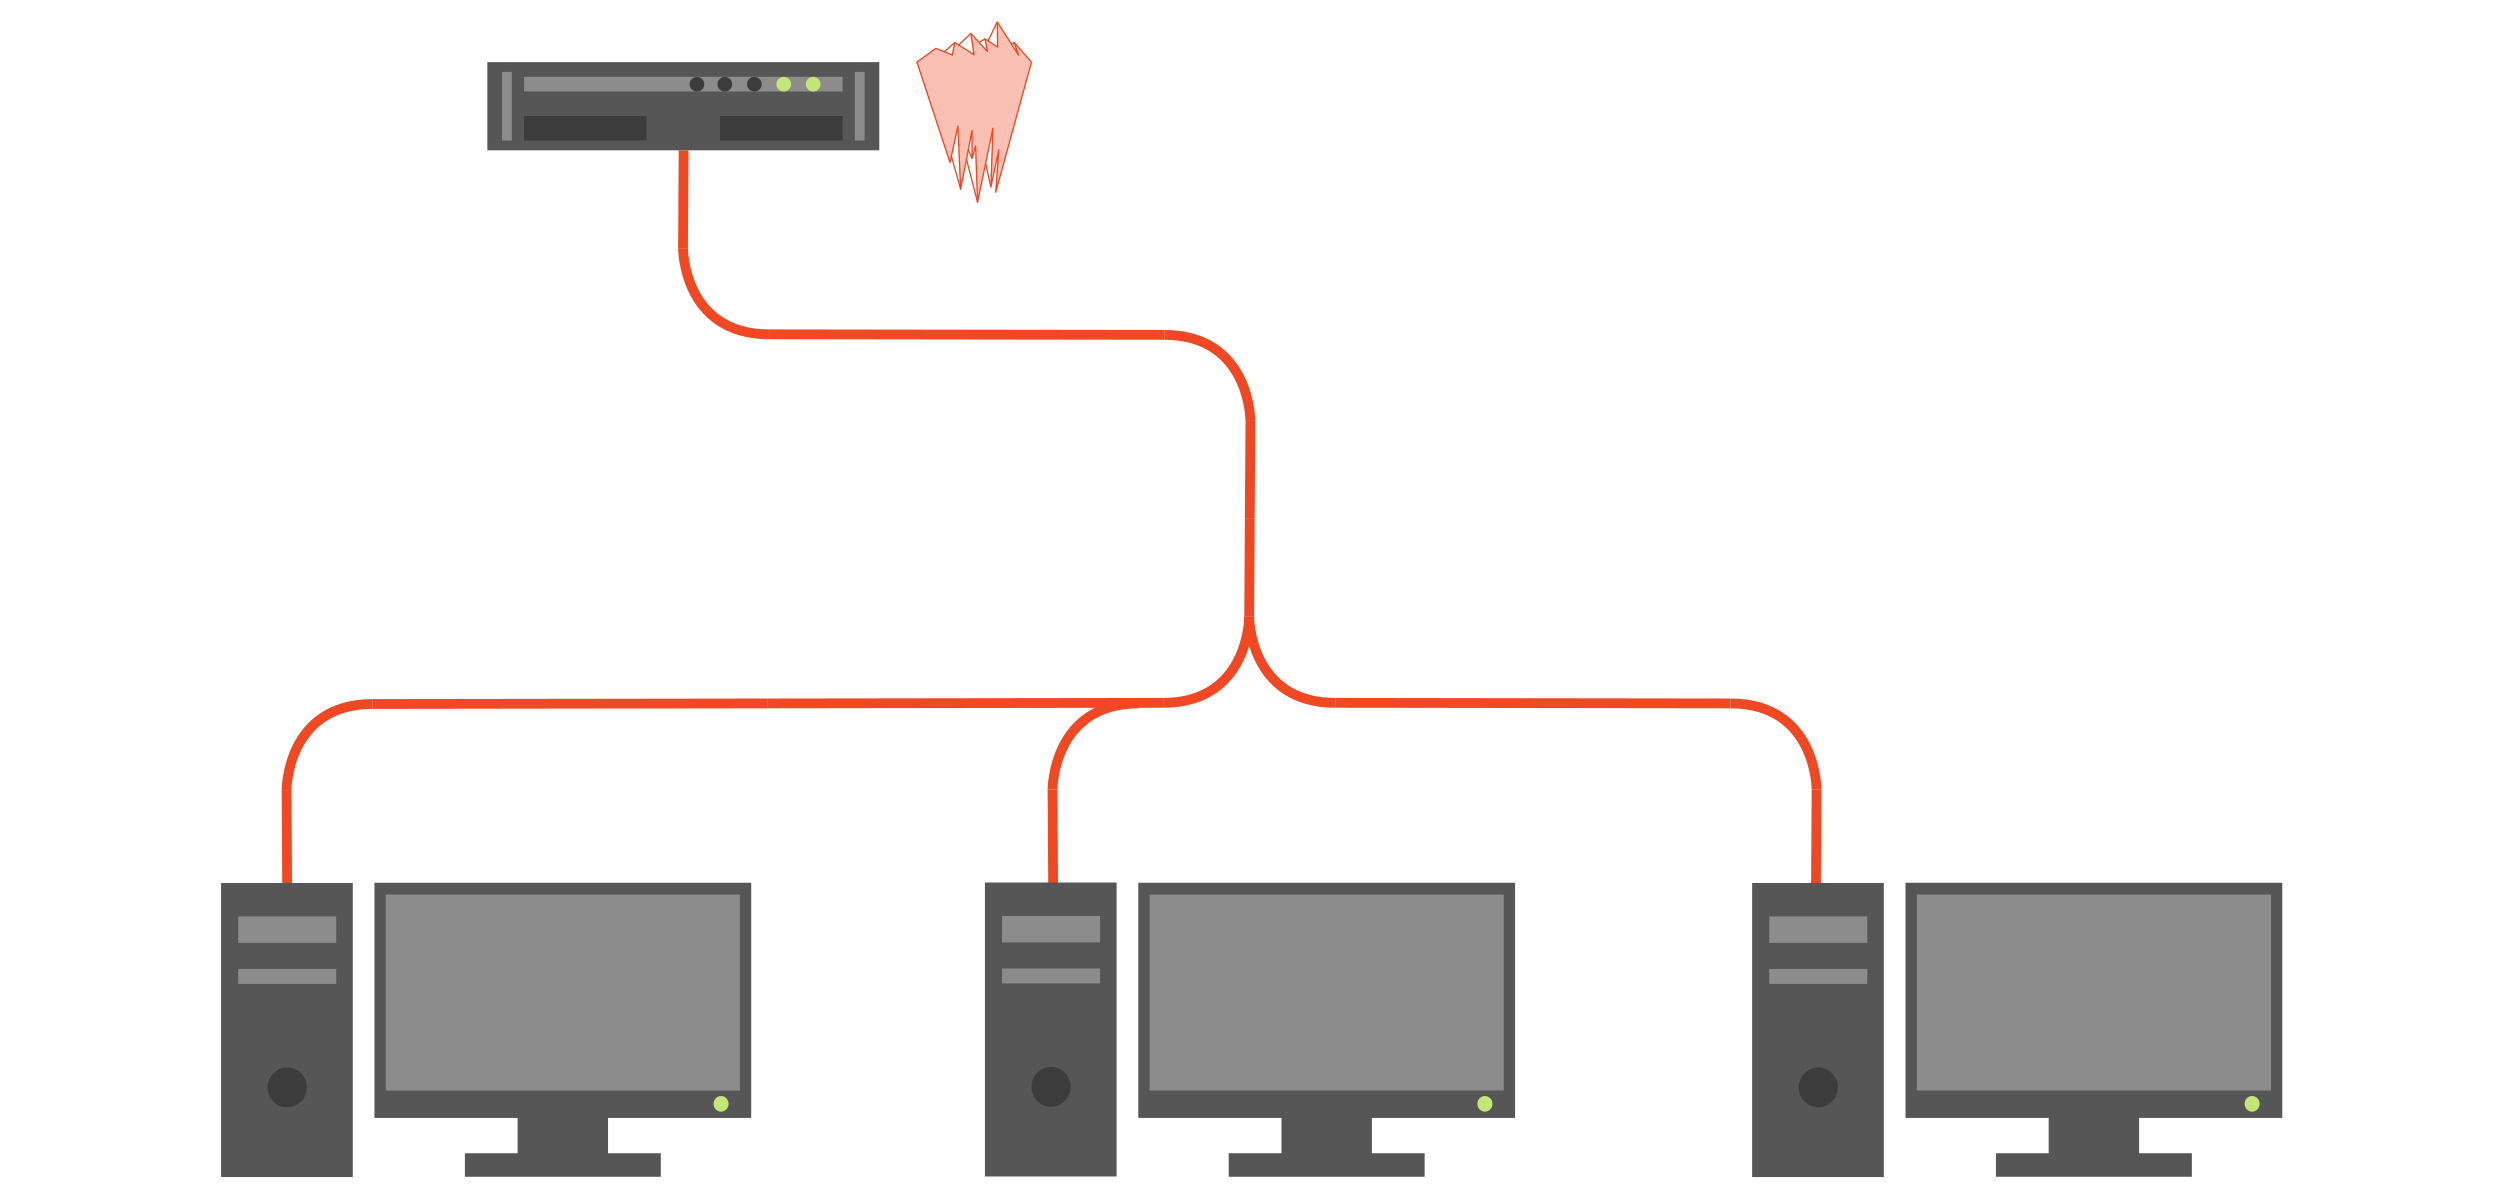 <?xml version="1.0" encoding="UTF-8" standalone="no"?>
<!-- Created with Inkscape (http://www.inkscape.org/) -->

<svg
   xmlns:dc="http://purl.org/dc/elements/1.1/"
   xmlns:cc="http://creativecommons.org/ns#"
   xmlns:rdf="http://www.w3.org/1999/02/22-rdf-syntax-ns#"
   xmlns:svg="http://www.w3.org/2000/svg"
   xmlns="http://www.w3.org/2000/svg"
   xmlns:sodipodi="http://sodipodi.sourceforge.net/DTD/sodipodi-0.dtd"
   xmlns:inkscape="http://www.inkscape.org/namespaces/inkscape"
   width="510.268mm"
   height="243.417mm"
   viewBox="0 0 510.268 243.417"
   version="1.1"
   id="svg5389"
   inkscape:version="0.92.3 (2405546, 2018-03-11)"
   sodipodi:docname="1.svg">
  <defs
     id="defs5383" />
  <sodipodi:namedview
     id="base"
     pagecolor="#ffffff"
     bordercolor="#666666"
     borderopacity="1.0"
     inkscape:pageopacity="0.0"
     inkscape:pageshadow="2"
     inkscape:zoom="0.35"
     inkscape:cx="856.1152"
     inkscape:cy="409.00245"
     inkscape:document-units="mm"
     inkscape:current-layer="layer1"
     showgrid="false"
     fit-margin-top="0"
     fit-margin-left="0"
     fit-margin-right="0"
     fit-margin-bottom="0"
     inkscape:window-width="1440"
     inkscape:window-height="849"
     inkscape:window-x="0"
     inkscape:window-y="25"
     inkscape:window-maximized="1" />
  <g
     inkscape:label="Layer 1"
     inkscape:groupmode="layer"
     id="layer1"
     transform="translate(78.407,-13.632)">
    <g
       id="g1374-6-4-0"
       transform="matrix(1,0,0,-1,2.551,479.513)"
       style="stroke-width:2;stroke-miterlimit:4;stroke-dasharray:none">
      <path
         inkscape:connector-curvature="0"
         id="path1017-0-1-0-1-2"
         d="m 151.439,322.308 c -17.57,0 -17.57,-17.57 -17.57,-17.57"
         style="fill:none;stroke:#ef4823;stroke-width:2;stroke-linecap:butt;stroke-linejoin:miter;stroke-miterlimit:4;stroke-dasharray:none;stroke-opacity:1" />
      <path
         inkscape:connector-curvature="0"
         id="path208-8-7-2-2-2"
         d="m 133.869,304.739 0.125,-19.983"
         style="fill:none;stroke:#ef4823;stroke-width:2;stroke-linecap:butt;stroke-linejoin:miter;stroke-miterlimit:4;stroke-dasharray:none;stroke-opacity:1" />
    </g>
    <g
       id="g2110"
       transform="translate(109.351,-418.862)"
       style="stroke-width:2;stroke-miterlimit:4;stroke-dasharray:none">
      <path
         inkscape:connector-curvature="0"
         id="path208-8-2-6-7-2-3"
         d="m -31.033,576.067 -80.669,0.116"
         style="fill:none;stroke:#ef4823;stroke-width:2;stroke-linecap:butt;stroke-linejoin:miter;stroke-miterlimit:4;stroke-dasharray:none;stroke-opacity:1" />
      <g
         transform="matrix(1,0,0,-1,-263.141,898.491)"
         id="g1374-6-4-0-5"
         style="stroke-width:2;stroke-miterlimit:4;stroke-dasharray:none">
        <path
           style="fill:none;stroke:#ef4823;stroke-width:2;stroke-linecap:butt;stroke-linejoin:miter;stroke-miterlimit:4;stroke-dasharray:none;stroke-opacity:1"
           d="m 151.439,322.308 c -17.57,0 -17.57,-17.57 -17.57,-17.57"
           id="path1017-0-1-0-1-2-6"
           inkscape:connector-curvature="0" />
        <path
           style="fill:none;stroke:#ef4823;stroke-width:2;stroke-linecap:butt;stroke-linejoin:miter;stroke-miterlimit:4;stroke-dasharray:none;stroke-opacity:1"
           d="m 133.869,304.739 0.125,-19.983"
           id="path208-8-7-2-2-2-1"
           inkscape:connector-curvature="0" />
      </g>
    </g>
    <g
       id="g1979"
       transform="translate(101.012,-356.288)"
       style="stroke-width:2;stroke-miterlimit:4;stroke-dasharray:none">
      <path
         inkscape:connector-curvature="0"
         id="path1017-0-2-9"
         d="m 93.115,513.377 c -17.57,0 -17.57,-17.57 -17.57,-17.57"
         style="fill:none;stroke:#ef4823;stroke-width:2;stroke-linecap:butt;stroke-linejoin:miter;stroke-miterlimit:4;stroke-dasharray:none;stroke-opacity:1" />
      <path
         inkscape:connector-curvature="0"
         id="path208-8-21-5"
         d="m 75.545,495.808 0.125,-19.983"
         style="fill:none;stroke:#ef4823;stroke-width:2;stroke-linecap:butt;stroke-linejoin:miter;stroke-miterlimit:4;stroke-dasharray:none;stroke-opacity:1" />
      <path
         inkscape:connector-curvature="0"
         id="path208-8-2-6-7"
         d="m 93.115,513.377 80.669,0.116"
         style="fill:none;stroke:#ef4823;stroke-width:2;stroke-linecap:butt;stroke-linejoin:miter;stroke-miterlimit:4;stroke-dasharray:none;stroke-opacity:1" />
      <g
         transform="rotate(180,162.612,417.901)"
         id="g1374-6-4"
         style="stroke-width:2;stroke-miterlimit:4;stroke-dasharray:none">
        <path
           style="fill:none;stroke:#ef4823;stroke-width:2;stroke-linecap:butt;stroke-linejoin:miter;stroke-miterlimit:4;stroke-dasharray:none;stroke-opacity:1"
           d="m 151.439,322.308 c -17.57,0 -17.57,-17.57 -17.57,-17.57"
           id="path1017-0-1-0-1"
           inkscape:connector-curvature="0" />
        <path
           style="fill:none;stroke:#ef4823;stroke-width:2;stroke-linecap:butt;stroke-linejoin:miter;stroke-miterlimit:4;stroke-dasharray:none;stroke-opacity:1"
           d="m 133.869,304.739 0.125,-19.983"
           id="path208-8-7-2-2"
           inkscape:connector-curvature="0" />
      </g>
    </g>
    <path
       style="fill:none;stroke:#ef4823;stroke-width:2;stroke-linecap:butt;stroke-linejoin:miter;stroke-miterlimit:4;stroke-dasharray:none;stroke-opacity:1"
       d="m 78.569,81.868 c -17.57,0 -17.57,-17.57 -17.57,-17.57"
       id="path1017-0-2"
       inkscape:connector-curvature="0" />
    <path
       style="fill:none;stroke:#ef4823;stroke-width:2;stroke-linecap:butt;stroke-linejoin:miter;stroke-miterlimit:4;stroke-dasharray:none;stroke-opacity:1"
       d="m 61,64.298 0.125,-19.983"
       id="path208-8-21"
       inkscape:connector-curvature="0" />
    <g
       id="g2261"
       transform="translate(44.943,-415.761)">
      <rect
         y="442.072"
         x="-23.88"
         height="18"
         width="80"
         id="rect121-3-3"
         style="fill:#565656;fill-opacity:1;stroke-width:0.281" />
      <rect
         y="444.072"
         x="-20.88"
         height="14"
         width="2"
         id="rect123-1-0"
         style="fill:#8c8c8c;fill-opacity:1;stroke-width:0.147" />
      <rect
         y="444.072"
         x="51.12"
         height="14"
         width="2"
         id="rect123-3-4-2"
         style="fill:#8c8c8c;fill-opacity:1;stroke-width:0.147" />
      <rect
         transform="rotate(90)"
         y="-48.62"
         x="445.072"
         height="65"
         width="3"
         id="rect123-6-8-1"
         style="fill:#8c8c8c;fill-opacity:1;stroke-width:0.387" />
      <circle
         r="1.5"
         cy="446.572"
         cx="36.62"
         id="path155-7-9-5"
         style="fill:#c3e678;fill-opacity:1;stroke-width:0.435" />
      <circle
         r="1.5"
         cy="446.572"
         cx="30.62"
         id="path155-7-5-6-6"
         style="fill:#3c3c3c;fill-opacity:1;stroke-width:0.435" />
      <circle
         r="1.5"
         cy="446.572"
         cx="42.62"
         id="path155-7-6-7-5"
         style="fill:#c3e678;fill-opacity:1;stroke-width:0.435" />
      <circle
         r="1.5"
         cy="446.59"
         cx="24.581"
         id="path155-7-5-2-7-0"
         style="fill:#3c3c3c;fill-opacity:1;stroke-width:0.435" />
      <circle
         r="1.5"
         cy="446.59"
         cx="18.905"
         id="path155-7-5-9-3-0"
         style="fill:#3c3c3c;fill-opacity:1;stroke-width:0.435" />
      <rect
         transform="rotate(90)"
         y="-8.62"
         x="453.072"
         height="25"
         width="5"
         id="rect123-6-3-7-3"
         style="fill:#3c3c3c;fill-opacity:1;stroke-width:0.31" />
      <rect
         transform="rotate(90)"
         y="-48.62"
         x="453.072"
         height="25"
         width="5"
         id="rect123-6-3-6-1-4"
         style="fill:#3c3c3c;fill-opacity:1;stroke-width:0.31" />
    </g>
    <path
       style="fill:none;stroke:#ef4823;stroke-width:2;stroke-linecap:butt;stroke-linejoin:miter;stroke-miterlimit:4;stroke-dasharray:none;stroke-opacity:1"
       d="m 78.569,81.868 80.669,0.116"
       id="path208-8-2-6"
       inkscape:connector-curvature="0" />
    <g
       id="g1374-6"
       transform="rotate(180,155.339,202.146)"
       style="stroke-width:2;stroke-miterlimit:4;stroke-dasharray:none">
      <path
         inkscape:connector-curvature="0"
         id="path1017-0-1-0"
         d="m 151.439,322.308 c -17.57,0 -17.57,-17.57 -17.57,-17.57"
         style="fill:none;stroke:#ef4823;stroke-width:2;stroke-linecap:butt;stroke-linejoin:miter;stroke-miterlimit:4;stroke-dasharray:none;stroke-opacity:1" />
      <path
         inkscape:connector-curvature="0"
         id="path208-8-7-2"
         d="m 133.869,304.739 0.125,-19.983"
         style="fill:none;stroke:#ef4823;stroke-width:2;stroke-linecap:butt;stroke-linejoin:miter;stroke-miterlimit:4;stroke-dasharray:none;stroke-opacity:1" />
    </g>
    <rect
       style="fill:#565656;fill-opacity:1;stroke:none;stroke-width:2.878;stroke-linecap:butt;stroke-linejoin:miter;stroke-miterlimit:4;stroke-dasharray:none;stroke-opacity:1"
       id="rect1387-4"
       width="26.879"
       height="60"
       x="122.622"
       y="193.759" />
    <rect
       style="fill:#8c8c8c;fill-opacity:1;stroke:none;stroke-width:0.744;stroke-linecap:butt;stroke-linejoin:miter;stroke-miterlimit:4;stroke-dasharray:none;stroke-opacity:1"
       id="rect1387-2-8"
       width="20"
       height="5.388"
       x="126.122"
       y="200.59" />
    <rect
       style="fill:#8c8c8c;fill-opacity:1;stroke:none;stroke-width:0.56;stroke-linecap:butt;stroke-linejoin:miter;stroke-miterlimit:4;stroke-dasharray:none;stroke-opacity:1"
       id="rect1387-2-4-8"
       width="20"
       height="3.05"
       x="126.122"
       y="211.302" />
    <ellipse
       style="fill:#3c3c3c;fill-opacity:1;stroke:none;stroke-width:3.447;stroke-linecap:butt;stroke-linejoin:miter;stroke-miterlimit:4;stroke-dasharray:none;stroke-opacity:1"
       id="path1419-3"
       cx="136.122"
       cy="235.46"
       rx="4"
       ry="4.066" />
    <g
       transform="matrix(1.538,0,0,1.6,-169.052,-221.384)"
       id="g1787-3-87">
      <rect
         y="259.495"
         x="210"
         height="30"
         width="50"
         id="rect1637-7-5"
         style="fill:#565656;fill-opacity:1;stroke:none;stroke-width:3.103;stroke-linecap:butt;stroke-linejoin:miter;stroke-miterlimit:4;stroke-dasharray:none;stroke-opacity:1" />
      <rect
         y="261"
         x="211.5"
         height="25"
         width="47"
         id="rect1639-0-2"
         style="fill:#8c8c8c;fill-opacity:1;stroke:none;stroke-width:3.256;stroke-linecap:butt;stroke-linejoin:miter;stroke-miterlimit:4;stroke-dasharray:none;stroke-opacity:1" />
      <circle
         transform="rotate(-90)"
         r="1"
         cy="256"
         cx="-287.7"
         id="path155-7-9-0-1-1-0-0-9-6-4"
         style="fill:#c3e678;fill-opacity:1;stroke-width:0.29" />
      <rect
         y="286.892"
         x="229"
         height="9"
         width="12"
         id="rect1637-8-9-50"
         style="fill:#565656;fill-opacity:1;stroke:none;stroke-width:0.833;stroke-linecap:butt;stroke-linejoin:miter;stroke-miterlimit:4;stroke-dasharray:none;stroke-opacity:1" />
      <rect
         y="294"
         x="222"
         height="3"
         width="26"
         id="rect1637-8-0-2-5"
         style="fill:#565656;fill-opacity:1;stroke:none;stroke-width:0.708;stroke-linecap:butt;stroke-linejoin:miter;stroke-miterlimit:4;stroke-dasharray:none;stroke-opacity:1" />
    </g>
    <g
       id="g2032"
       transform="translate(76.366,-410.229)">
      <g
         transform="matrix(1,0,0,1.017,-319.65,362.056)"
         id="g1635-7">
        <rect
           style="fill:#565656;fill-opacity:1;stroke:none;stroke-width:2.854;stroke-linecap:butt;stroke-linejoin:miter;stroke-miterlimit:4;stroke-dasharray:none;stroke-opacity:1"
           id="rect1387-3"
           width="26.879"
           height="59.02"
           x="210"
           y="237.98" />
        <rect
           style="fill:#8c8c8c;fill-opacity:1;stroke:none;stroke-width:0.738;stroke-linecap:butt;stroke-linejoin:miter;stroke-miterlimit:4;stroke-dasharray:none;stroke-opacity:1"
           id="rect1387-2-2"
           width="20"
           height="5.3"
           x="213.5"
           y="244.7" />
        <rect
           style="fill:#8c8c8c;fill-opacity:1;stroke:none;stroke-width:0.555;stroke-linecap:butt;stroke-linejoin:miter;stroke-miterlimit:4;stroke-dasharray:none;stroke-opacity:1"
           id="rect1387-2-4-7"
           width="20"
           height="3"
           x="213.5"
           y="255.237" />
        <circle
           style="fill:#3c3c3c;fill-opacity:1;stroke:none;stroke-width:3.419;stroke-linecap:butt;stroke-linejoin:miter;stroke-miterlimit:4;stroke-dasharray:none;stroke-opacity:1"
           id="path1419-2"
           cx="223.5"
           cy="279"
           r="4" />
      </g>
      <g
         id="g1787-3-1"
         transform="matrix(1.538,0,0,1.6,-401.325,188.846)">
        <rect
           style="fill:#565656;fill-opacity:1;stroke:none;stroke-width:3.103;stroke-linecap:butt;stroke-linejoin:miter;stroke-miterlimit:4;stroke-dasharray:none;stroke-opacity:1"
           id="rect1637-7-3"
           width="50"
           height="30"
           x="210"
           y="259.495" />
        <rect
           style="fill:#8c8c8c;fill-opacity:1;stroke:none;stroke-width:3.256;stroke-linecap:butt;stroke-linejoin:miter;stroke-miterlimit:4;stroke-dasharray:none;stroke-opacity:1"
           id="rect1639-0-4"
           width="47"
           height="25"
           x="211.5"
           y="261" />
        <circle
           style="fill:#c3e678;fill-opacity:1;stroke-width:0.29"
           id="path155-7-9-0-1-1-0-0-9-6-9"
           cx="-287.7"
           cy="256"
           r="1"
           transform="rotate(-90)" />
        <rect
           style="fill:#565656;fill-opacity:1;stroke:none;stroke-width:0.833;stroke-linecap:butt;stroke-linejoin:miter;stroke-miterlimit:4;stroke-dasharray:none;stroke-opacity:1"
           id="rect1637-8-9-4"
           width="12"
           height="9"
           x="229"
           y="286.892" />
        <rect
           style="fill:#565656;fill-opacity:1;stroke:none;stroke-width:0.708;stroke-linecap:butt;stroke-linejoin:miter;stroke-miterlimit:4;stroke-dasharray:none;stroke-opacity:1"
           id="rect1637-8-0-2-1"
           width="26"
           height="3"
           x="222"
           y="294" />
      </g>
    </g>
    <g
       id="g2006"
       transform="translate(38.719,-414.256)">
      <g
         id="g1992">
        <g
           id="g1635"
           transform="matrix(1,0,0,1.017,30.497,366.083)">
          <rect
             y="237.98"
             x="210"
             height="59.02"
             width="26.879"
             id="rect1387"
             style="fill:#565656;fill-opacity:1;stroke:none;stroke-width:2.854;stroke-linecap:butt;stroke-linejoin:miter;stroke-miterlimit:4;stroke-dasharray:none;stroke-opacity:1" />
          <rect
             y="244.7"
             x="213.5"
             height="5.3"
             width="20"
             id="rect1387-2"
             style="fill:#8c8c8c;fill-opacity:1;stroke:none;stroke-width:0.738;stroke-linecap:butt;stroke-linejoin:miter;stroke-miterlimit:4;stroke-dasharray:none;stroke-opacity:1" />
          <rect
             y="255.237"
             x="213.5"
             height="3"
             width="20"
             id="rect1387-2-4"
             style="fill:#8c8c8c;fill-opacity:1;stroke:none;stroke-width:0.555;stroke-linecap:butt;stroke-linejoin:miter;stroke-miterlimit:4;stroke-dasharray:none;stroke-opacity:1" />
          <circle
             r="4"
             cy="279"
             cx="223.5"
             id="path1419"
             style="fill:#3c3c3c;fill-opacity:1;stroke:none;stroke-width:3.419;stroke-linecap:butt;stroke-linejoin:miter;stroke-miterlimit:4;stroke-dasharray:none;stroke-opacity:1" />
        </g>
        <g
           transform="matrix(1.538,0,0,1.6,-51.178,192.872)"
           id="g1787-3">
          <rect
             y="259.495"
             x="210"
             height="30"
             width="50"
             id="rect1637-7"
             style="fill:#565656;fill-opacity:1;stroke:none;stroke-width:3.103;stroke-linecap:butt;stroke-linejoin:miter;stroke-miterlimit:4;stroke-dasharray:none;stroke-opacity:1" />
          <rect
             y="261"
             x="211.5"
             height="25"
             width="47"
             id="rect1639-0"
             style="fill:#8c8c8c;fill-opacity:1;stroke:none;stroke-width:3.256;stroke-linecap:butt;stroke-linejoin:miter;stroke-miterlimit:4;stroke-dasharray:none;stroke-opacity:1" />
          <circle
             transform="rotate(-90)"
             r="1"
             cy="256"
             cx="-287.7"
             id="path155-7-9-0-1-1-0-0-9-6"
             style="fill:#c3e678;fill-opacity:1;stroke-width:0.29" />
          <rect
             y="286.892"
             x="229"
             height="9"
             width="12"
             id="rect1637-8-9"
             style="fill:#565656;fill-opacity:1;stroke:none;stroke-width:0.833;stroke-linecap:butt;stroke-linejoin:miter;stroke-miterlimit:4;stroke-dasharray:none;stroke-opacity:1" />
          <rect
             y="294"
             x="222"
             height="3"
             width="26"
             id="rect1637-8-0-2"
             style="fill:#565656;fill-opacity:1;stroke:none;stroke-width:0.708;stroke-linecap:butt;stroke-linejoin:miter;stroke-miterlimit:4;stroke-dasharray:none;stroke-opacity:1" />
        </g>
      </g>
    </g>
    <path
       style="fill:none;stroke:#ef4823;stroke-width:2;stroke-linecap:butt;stroke-linejoin:miter;stroke-miterlimit:4;stroke-dasharray:none;stroke-opacity:1"
       d="m 158.988,157.089 c 17.57,0 17.57,-17.57 17.57,-17.57"
       id="path1017-0-2-9-1"
       inkscape:connector-curvature="0" />
    <path
       style="fill:none;stroke:#ef4823;stroke-width:2;stroke-linecap:butt;stroke-linejoin:miter;stroke-miterlimit:4;stroke-dasharray:none;stroke-opacity:1"
       d="m 158.988,157.089 -80.669,0.116"
       id="path208-8-2-6-7-2"
       inkscape:connector-curvature="0" />
    <g
       id="g2248"
       transform="translate(47.194,-412.06)">
      <path
         sodipodi:nodetypes="ccccccccccccccccccccccccc"
         inkscape:connector-curvature="0"
         id="path899-0"
         d="m 84.931,438.371 -7.3,26.561 0.632,-8.647 -1.607,7.551 0.402,-11.969 -3.133,15.102 -0.402,-11.487 -0.723,2.571 v -5.703 l -2.33,11.969 -0.562,-12.853 -1.607,7.39 -6.748,-20.484 3.856,-2.812 3.374,1.366 0.482,-2.571 3.936,2.49 -0.643,-4.338 3.374,3.695 -0.482,-2.571 2.571,1.687 -0.08,-5.141 4.338,6.748 -0.884,-2.571 3.535,4.016"
         style="fill:#ef4823;fill-opacity:0.341;stroke:#ef4823;stroke-width:0.274;stroke-linecap:butt;stroke-linejoin:round;stroke-miterlimit:4;stroke-dasharray:none;stroke-opacity:1" />
      <path
         inkscape:connector-curvature="0"
         id="path901-3"
         d="M 69.267,434.354 67.093,436.322"
         style="fill:none;stroke:#ef4823;stroke-width:0.274;stroke-linecap:butt;stroke-linejoin:miter;stroke-miterlimit:4;stroke-dasharray:none;stroke-opacity:1" />
      <path
         inkscape:connector-curvature="0"
         id="path903-1"
         d="m 72.561,432.507 -2.505,2.399"
         style="fill:none;stroke:#ef4823;stroke-width:0.274;stroke-linecap:butt;stroke-linejoin:miter;stroke-miterlimit:4;stroke-dasharray:none;stroke-opacity:1" />
      <path
         inkscape:connector-curvature="0"
         id="path905-2"
         d="m 75.452,433.631 -1.212,0.695"
         style="fill:none;stroke:#ef4823;stroke-width:0.274;stroke-linecap:butt;stroke-linejoin:miter;stroke-miterlimit:4;stroke-dasharray:none;stroke-opacity:1" />
      <path
         inkscape:connector-curvature="0"
         id="path907-7"
         d="m 77.943,430.177 -1.867,3.859"
         style="fill:none;stroke:#ef4823;stroke-width:0.274;stroke-linecap:butt;stroke-linejoin:miter;stroke-miterlimit:4;stroke-dasharray:none;stroke-opacity:1" />
      <path
         sodipodi:nodetypes="cc"
         inkscape:connector-curvature="0"
         id="path911-7"
         d="m 81.397,434.354 -0.556,0.422"
         style="fill:none;stroke:#ef4823;stroke-width:0.274;stroke-linecap:butt;stroke-linejoin:miter;stroke-miterlimit:4;stroke-dasharray:none;stroke-opacity:1" />
      <path
         sodipodi:nodetypes="cc"
         inkscape:connector-curvature="0"
         id="path913-9"
         d="m 68.581,457.58 1.865,6.586"
         style="fill:none;stroke:#ef4823;stroke-width:0.274;stroke-linecap:butt;stroke-linejoin:miter;stroke-miterlimit:4;stroke-dasharray:none;stroke-opacity:1" />
      <path
         inkscape:connector-curvature="0"
         id="path915-8"
         d="m 72.802,458.052 -0.75,-1.737"
         style="fill:none;stroke:#ef4823;stroke-width:0.274;stroke-linecap:butt;stroke-linejoin:miter;stroke-miterlimit:4;stroke-dasharray:none;stroke-opacity:1" />
      <path
         sodipodi:nodetypes="cc"
         inkscape:connector-curvature="0"
         id="path917-1"
         d="m 73.926,466.968 -2.247,-8.687"
         style="fill:none;stroke:#ef4823;stroke-width:0.274;stroke-linecap:butt;stroke-linejoin:miter;stroke-miterlimit:4;stroke-dasharray:none;stroke-opacity:1" />
      <path
         sodipodi:nodetypes="cc"
         inkscape:connector-curvature="0"
         id="path919-0"
         d="m 76.657,463.835 -1.097,-4.818"
         style="fill:none;stroke:#ef4823;stroke-width:0.274;stroke-linecap:butt;stroke-linejoin:miter;stroke-miterlimit:4;stroke-dasharray:none;stroke-opacity:1" />
    </g>
  </g>
</svg>
